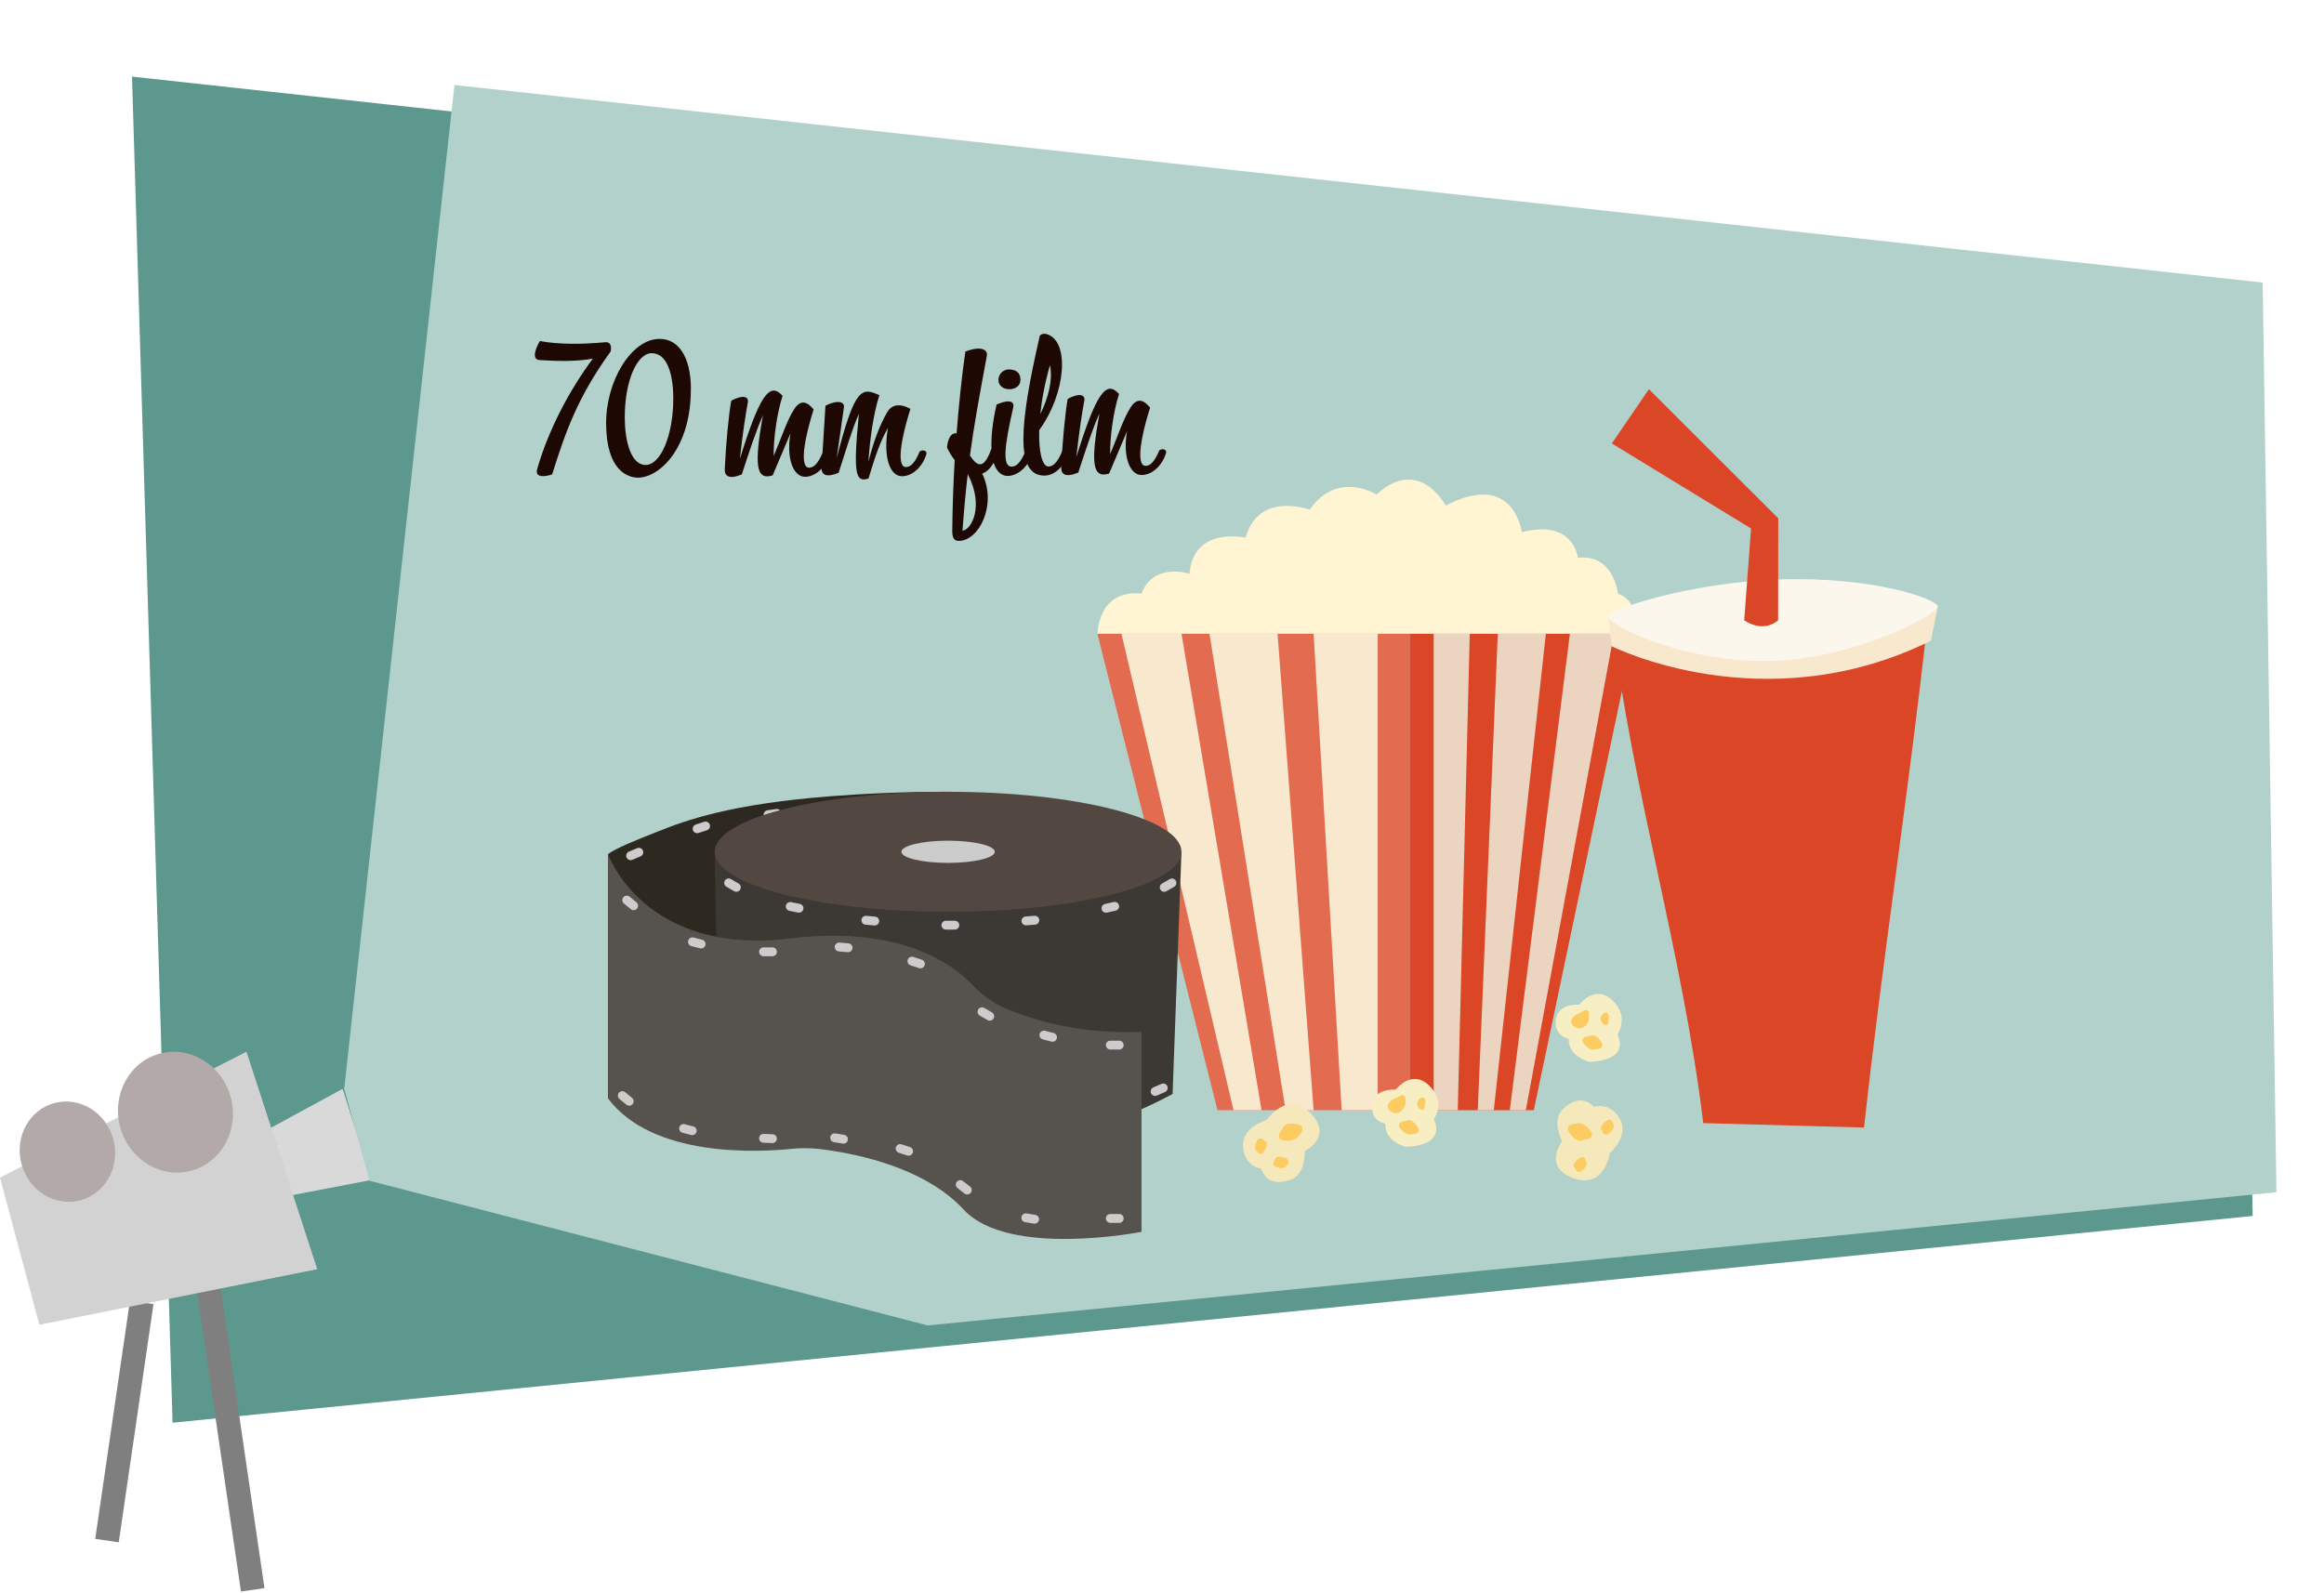 <svg width="391" height="268" viewBox="0 0 391 268" fill="none" xmlns="http://www.w3.org/2000/svg">
<g filter="url(#filter0_d_494_4796)">
<path d="M33.035 235.413L382.999 200.625L380.342 47.547L26.21 8.89L33.035 235.413Z" fill="#5C988D"/>
</g>
<path d="M42.382 191.53L57.639 183.232L62.519 198.556L45.154 201.887L42.392 191.53H42.382Z" fill="#D9D9D9"/>
<path d="M23.843 219.174L18 259.246" stroke="#7F7F7F" stroke-width="4"/>
<path d="M35.086 216.739L42.517 267.535" stroke="#7F7F7F" stroke-width="4"/>
<path d="M0 198.17L41.468 176.984L53.375 213.581L6.623 222.928L0 198.161V198.17Z" fill="#D3D2D2"/>
<path d="M32.156 197.016C37.297 195.642 40.285 190.115 38.831 184.671C37.376 179.227 32.029 175.927 26.888 177.301C21.747 178.675 18.758 184.202 20.213 189.646C21.668 195.09 27.015 198.39 32.156 197.016Z" fill="#B3A9A9"/>
<path d="M13.53 201.985C17.798 200.845 20.279 196.256 19.071 191.737C17.863 187.217 13.425 184.477 9.157 185.618C4.889 186.758 2.408 191.347 3.615 195.866C4.823 200.386 9.262 203.125 13.53 201.985Z" fill="#B3A9A9"/>
<path d="M62.154 198.691L156.092 223.044L383 200.626L380.68 47.547L76.458 14.3L57.909 183.232L62.154 198.691Z" fill="#B3D1CB"/>
<path d="M265.691 169.082C265.691 169.082 268.386 165.52 271.312 168.37C274.238 171.219 272.102 174.068 272.102 174.068C272.102 174.068 274.595 178.342 267.472 178.698C267.472 178.698 263.91 177.986 263.91 174.78C263.91 174.78 261.417 174.424 261.773 171.575C262.129 168.726 265.691 169.082 265.691 169.082Z" fill="#F8EEC3"/>
<path d="M266.403 175.491C267.413 177.003 268.539 176.56 268.539 176.56C268.539 176.56 270.32 176.56 269.252 175.135C268.183 173.711 267.471 174.327 267.471 174.327C267.471 174.327 265.69 174.423 266.403 175.491Z" fill="#FCCB61"/>
<path d="M264.979 170.864C264.979 170.864 263.554 171.923 264.979 172.818C266.403 173.713 267.26 171.845 267.26 171.845C267.26 171.845 267.838 169.362 266.403 170.113L264.979 170.864Z" fill="#FCCB61"/>
<path d="M270.686 171.065C270.686 171.065 270.667 169.987 269.801 170.555C268.934 171.123 269.502 172.085 269.502 172.085C269.502 172.085 270.436 173.048 270.561 172.056L270.686 171.065Z" fill="#FCCB61"/>
<path d="M99.753 60.349C96.923 60.879 93.477 60.763 90.772 60.59C89.386 60.504 90.117 58.588 90.82 57.394C94.073 57.981 97.847 57.962 101.861 57.587C102.698 57.52 102.929 58.222 102.737 59.146C96.99 67.097 95.026 73.104 92.899 79.822C91.513 80.313 89.944 80.352 90.387 78.908C92.216 72.516 95.691 65.788 99.753 60.34V60.349Z" fill="#1D0803"/>
<path d="M116.231 65.364C116.289 75.355 111.004 80.361 107.337 80.38C105.662 80.38 102.014 79.225 101.975 71.313C101.937 64.103 106.211 57.057 110.947 57.028C114.2 57.009 116.212 60.127 116.241 65.364H116.231ZM113.276 66.942C113.247 62.409 112.015 59.415 109.628 59.434C107.212 59.444 105.084 64.026 105.113 70.379C105.133 74.085 106.095 78.253 108.636 78.243C111.149 78.234 113.305 73.238 113.276 66.952V66.942Z" fill="#1D0803"/>
<path d="M133.018 72.862L129.995 79.995C127.233 80.871 126.829 78.388 128.359 69.888C127.185 72.545 126.174 75.644 124.807 79.832C122.622 80.736 121.881 80.101 121.939 78.917C122.112 74.961 122.622 69.465 123.036 67.424C124.836 66.461 126.058 66.606 125.808 67.79C125.529 69.195 124.903 73.219 124.48 77.213C127.801 66.567 129.466 64.161 131.661 66.606C130.621 69.869 130.121 74.143 130.169 76.732C131.728 73.016 132.421 70.716 133.634 68.829C134.722 67.135 135.877 67.636 136.887 68.906C134.741 75.808 134.914 78.715 136.108 78.705C136.753 78.705 137.523 78.282 138.379 76.231L138.88 68.281C140.68 67.318 142.22 67.462 141.97 68.646L140.767 77.107C143.857 65.056 144.983 65.181 147.947 66.5C146.908 69.763 146.321 74.229 146.109 77.714C147.052 73.941 148.13 71.351 149.247 69.397C149.979 68.117 151.326 67.79 153.174 68.8C151.028 75.702 151.201 78.609 152.395 78.599C153.068 78.599 153.838 78.147 154.734 75.972C155.215 75.615 156.024 75.837 155.86 76.414C155.292 78.397 153.627 80.13 151.759 80.14C149.67 80.149 148.554 76.809 149.391 72.015C148.111 74.191 147.197 76.944 146.119 80.525C144.059 81.169 143.443 80.217 144.511 69.619C143.337 72.275 142.451 75.375 141.094 79.562C139.034 80.409 138.264 79.899 138.225 78.879C137.455 79.677 136.493 80.226 135.463 80.236C133.374 80.245 132.257 76.905 133.008 72.843L133.018 72.862Z" fill="#1D0803"/>
<path d="M160.943 72.93C161.337 67.915 161.819 63.285 162.416 59.165C164.889 58.193 166.247 58.732 166.025 59.907C164.745 66.837 163.869 71.573 163.186 76.646C164.61 78.869 165.679 78.706 166.815 75.443C166.738 73.623 166.949 71.198 167.671 68.069C170.116 67.03 170.665 67.732 170.472 68.56C168.903 75.366 168.663 78.532 170.203 78.523C170.877 78.523 171.647 78.07 172.542 75.895C173.023 75.539 173.832 75.76 173.668 76.338C173.1 78.321 171.435 80.053 169.539 80.092C168.605 80.092 167.671 79.466 167.171 77.868C166.593 78.86 165.958 79.466 165.246 79.697C167.787 84.914 164.726 90.998 161.347 91.017C161.029 91.017 160.25 91.056 160.211 89.525C160.25 85.376 160.394 81.324 160.625 77.425C160.105 76.79 159.682 76.059 159.326 75.298C159.509 73.315 160.346 72.776 160.924 72.93H160.943ZM162.82 79.784C162.483 82.595 162.204 85.627 161.934 89.304C163.417 89.169 165.65 85.232 162.82 79.784ZM167.979 63.93C167.979 62.939 168.807 62.169 169.712 62.169C170.617 62.169 171.676 62.448 171.685 63.94C171.695 65.981 167.998 66.067 167.979 63.93Z" fill="#1D0803"/>
<path d="M178.731 75.865C179.434 75.509 180.079 75.731 179.857 76.308C179.097 78.224 177.624 80.024 175.728 80.033C170.742 80.062 171.521 71.312 174.948 56.479C175.304 56.123 175.718 56.123 176.074 56.219C180.011 57.316 179.386 66.124 174.842 72.381C174.736 76.116 175.362 78.503 176.392 78.503C177.066 78.503 177.836 78.05 178.731 75.875V75.865ZM175.025 69.695C176.43 66.817 177.152 63.843 176.652 61.456C175.795 64.459 175.266 67.27 175.025 69.695Z" fill="#1D0803"/>
<path d="M189.627 72.554L186.605 79.687C183.842 80.563 183.438 78.079 184.968 69.58C183.794 72.236 182.783 75.336 181.416 79.523C179.231 80.428 178.49 79.793 178.548 78.609C178.721 74.653 179.231 69.156 179.645 67.115C181.445 66.153 182.668 66.297 182.418 67.481C182.138 68.887 181.513 72.91 181.089 76.905C184.41 66.259 186.075 63.852 188.27 66.297C187.23 69.561 186.74 73.834 186.778 76.424C188.337 72.708 189.03 70.407 190.243 68.521C191.331 66.827 192.486 67.327 193.497 68.598C191.35 75.5 191.524 78.406 192.717 78.397C193.391 78.397 194.161 77.945 195.056 75.769C195.537 75.413 196.346 75.634 196.182 76.212C195.615 78.195 193.949 79.927 192.082 79.937C189.993 79.947 188.876 76.606 189.627 72.544V72.554Z" fill="#1D0803"/>
<g filter="url(#filter1_d_494_4796)">
<path d="M276.906 105.658C276.906 105.658 278.253 100.267 274.21 98.92C274.21 98.92 273.537 92.182 267.472 92.856C267.472 92.856 266.799 86.291 258.039 88.562C258.039 88.562 256.691 78.032 245.237 84.096C245.237 84.096 240.809 75.616 233.59 82.219C233.59 82.219 227.044 78.042 222.337 84.77C222.337 84.77 213.78 81.565 211.556 89.487C211.556 89.487 202.797 87.465 202.123 95.551C202.123 95.551 196.059 93.529 194.037 98.92C194.037 98.92 187.299 97.572 186.625 105.658H276.896H276.906Z" fill="#FFF5D2"/>
</g>
<g filter="url(#filter2_d_494_4796)">
<path d="M239.181 185.821H206.838L186.634 105.657H239.181V185.821Z" fill="#E26B50"/>
</g>
<g filter="url(#filter3_d_494_4796)">
<path d="M260.059 185.821H239.181V105.657H276.904L260.059 185.821Z" fill="#DB4726"/>
</g>
<g filter="url(#filter4_d_494_4796)">
<path d="M243.214 105.657V185.821H247.257L249.279 105.657H243.214Z" fill="#EBD5C1"/>
</g>
<g filter="url(#filter5_d_494_4796)">
<path d="M273.536 105.657H266.124L256.017 185.821H258.712L273.536 105.657Z" fill="#EBD5C1"/>
</g>
<g filter="url(#filter6_d_494_4796)">
<path d="M253.995 105.657H262.081L253.321 185.821H250.626L253.995 105.657Z" fill="#EBD5C1"/>
</g>
<g filter="url(#filter7_d_494_4796)">
<path d="M233.791 105.657V185.821H227.727L223.01 105.657H233.791Z" fill="#F8E8CE"/>
</g>
<g filter="url(#filter8_d_494_4796)">
<path d="M190.677 105.657H200.784L214.25 185.821H209.534L190.677 105.657Z" fill="#F8E8CE"/>
</g>
<g filter="url(#filter9_d_494_4796)">
<path d="M205.491 105.657H216.946L223.01 185.821H218.293L205.491 105.657Z" fill="#F8E8CE"/>
</g>
<g filter="url(#filter10_d_494_4796)">
<path d="M288.561 186.995C285.154 158.599 276.558 130.752 273.15 102.356C277.665 104.676 287.002 108.719 299.448 108.67C311.576 108.622 321.809 104.685 326.304 102.385C323.233 130.781 318.7 159.36 315.619 187.746" fill="#DB4726"/>
<path d="M272.583 101.787L273.15 106.745C273.15 106.745 298.851 119.701 326.872 105.811L328.017 100.093L272.583 101.787Z" fill="#F8E8CE"/>
<path d="M328.017 100.094C328.017 101.355 313.559 109.258 298.88 109.239C284.201 109.22 272.583 103.05 272.583 101.779C272.583 100.508 286.472 96.042 301.142 95.513C317.121 94.945 328.017 98.824 328.017 100.085V100.094Z" fill="#FCF7ED"/>
<path d="M295.453 102.375L296.608 86.936L273.179 72.622L279.417 63.497L301.181 85.222L301.161 102.375C301.161 102.375 298.87 104.657 295.444 102.375H295.453Z" fill="#DB4726"/>
</g>
<path d="M270.841 194.06C270.841 194.06 269.984 200.182 264.709 198.257C259.434 196.332 262.842 192.058 262.842 192.058C262.842 192.058 260.887 188.593 262.996 186.6C265.104 184.608 266.827 184.916 268.174 186.264C268.174 186.264 270.812 185.32 272.506 188.237C274.2 191.153 270.841 194.06 270.841 194.06Z" fill="#F5E8BB"/>
<path d="M267.663 190.384C266.431 188.555 265.064 189.104 265.064 189.104C265.064 189.104 262.908 189.114 264.208 190.837C265.507 192.56 266.373 191.809 266.373 191.809C266.373 191.809 268.53 191.674 267.663 190.384Z" fill="#FCCB61"/>
<path d="M270.734 190.711C271.947 189.739 271.389 189.046 271.389 189.046C271.389 189.046 271.139 187.823 270.003 188.815C268.867 189.806 269.522 190.191 269.522 190.191C269.522 190.191 269.859 191.404 270.725 190.711H270.734Z" fill="#FCCB61"/>
<path d="M266.162 197.006C267.375 196.034 266.817 195.341 266.817 195.341C266.817 195.341 266.567 194.118 265.431 195.11C264.295 196.101 264.949 196.486 264.949 196.486C264.949 196.486 265.286 197.699 266.153 197.006H266.162Z" fill="#FCCB61"/>
<path d="M213.153 188.468C213.153 188.468 216.57 183.318 220.488 187.332C224.406 191.346 219.496 193.733 219.496 193.733C219.496 193.733 219.756 197.709 216.994 198.585C214.231 199.46 212.816 198.44 212.181 196.65C212.181 196.65 209.389 196.361 209.13 192.992C208.87 189.623 213.153 188.458 213.153 188.458V188.468Z" fill="#F5E8BB"/>
<path d="M215.858 191.855C218.014 192.317 218.611 190.97 218.611 190.97C218.611 190.97 220.151 189.458 218.023 189.131C215.896 188.804 215.79 189.94 215.79 189.94C215.79 189.94 214.327 191.538 215.848 191.855H215.858Z" fill="#FCCB61"/>
<path d="M214.76 196.409C216.233 196.909 216.522 196.062 216.522 196.062C216.522 196.062 217.417 195.186 215.963 194.772C214.51 194.358 214.549 195.109 214.549 195.109C214.549 195.109 213.711 196.052 214.76 196.399V196.409Z" fill="#FCCB61"/>
<path d="M211.468 191.991C210.737 193.368 211.517 193.782 211.517 193.782C211.517 193.782 212.229 194.812 212.874 193.445C213.519 192.078 212.768 191.991 212.768 191.991C212.768 191.991 211.979 191.019 211.459 191.991H211.468Z" fill="#FCCB61"/>
<path d="M234.811 183.377C234.811 183.377 237.506 179.815 240.432 182.665C243.359 185.514 241.222 188.363 241.222 188.363C241.222 188.363 243.715 192.637 236.592 192.993C236.592 192.993 233.03 192.281 233.03 189.075C233.03 189.075 230.537 188.719 230.893 185.87C231.249 183.021 234.811 183.377 234.811 183.377Z" fill="#F8EEC3"/>
<path d="M235.524 189.785C236.534 191.296 237.661 190.854 237.661 190.854C237.661 190.854 239.441 190.854 238.373 189.429C237.304 188.004 236.592 188.621 236.592 188.621C236.592 188.621 234.811 188.717 235.524 189.785Z" fill="#FCCB61"/>
<path d="M234.099 185.157C234.099 185.157 232.674 186.216 234.099 187.111C235.524 188.007 236.38 186.139 236.38 186.139C236.38 186.139 236.958 183.656 235.524 184.407L234.099 185.157Z" fill="#FCCB61"/>
<path d="M239.816 185.359C239.816 185.359 239.797 184.281 238.931 184.849C238.065 185.417 238.632 186.38 238.632 186.38C238.632 186.38 239.566 187.342 239.691 186.351L239.816 185.359Z" fill="#FCCB61"/>
<g filter="url(#filter11_d_494_4796)">
<path d="M127.484 140.588L128.235 182.094C126.656 181.45 124.346 180.737 121.506 180.602C116.645 180.362 106.163 181.912 104.305 182.845V141.714C105.643 140.733 108.791 139.472 112.535 137.98C117.502 135.987 124.952 133.301 141.701 131.992C146.947 131.588 153.801 131.222 161.896 131.242C158.903 131.992 128.976 139.029 127.494 140.588H127.484Z" fill="#2D2921"/>
<path d="M131.334 135.834L132.81 135.618C133.22 135.558 133.504 135.179 133.445 134.771C133.385 134.364 133.004 134.082 132.594 134.142L131.117 134.358C130.707 134.418 130.423 134.797 130.483 135.205C130.542 135.613 130.923 135.894 131.334 135.834Z" fill="#CCCCCC"/>
<path d="M122.247 141.339L122.998 182.845C122.998 182.845 162.637 201.895 199.282 182.094L200.774 141.329H122.247V141.339Z" fill="#3C3834"/>
<path d="M161.511 151.437C183.195 151.437 200.774 146.916 200.774 141.34C200.774 135.763 183.195 131.242 161.511 131.242C139.826 131.242 122.247 135.763 122.247 141.34C122.247 146.916 139.826 151.437 161.511 151.437Z" fill="#534741"/>
<path d="M104.295 141.714C104.295 141.714 110.283 158.915 134.963 155.921C153.473 153.679 162.31 160.272 165.573 163.709C167.171 165.393 169.058 166.779 171.195 167.694C175.69 169.609 183.679 172.102 194.056 171.64V205.292C194.056 205.292 171.685 209.72 164.139 201.557C157.305 194.155 145.157 191.97 139.737 191.344C138.226 191.171 136.705 191.171 135.194 191.325C129.496 191.912 111.784 192.827 104.305 182.854V141.723L104.295 141.714Z" fill="#56524D"/>
<path d="M190.302 173.123H188.81C188.395 173.123 188.059 173.457 188.059 173.869C188.059 174.281 188.395 174.615 188.81 174.615H190.302C190.717 174.615 191.053 174.281 191.053 173.869C191.053 173.457 190.717 173.123 190.302 173.123Z" fill="#CCCCCC"/>
<path d="M190.302 202.288H188.81C188.395 202.288 188.059 202.622 188.059 203.034C188.059 203.446 188.395 203.78 188.81 203.78H190.302C190.717 203.78 191.053 203.446 191.053 203.034C191.053 202.622 190.717 202.288 190.302 202.288Z" fill="#CCCCCC"/>
<path d="M179.267 171.834L177.822 171.461C177.421 171.358 177.012 171.597 176.909 171.996C176.806 172.395 177.048 172.802 177.449 172.906L178.894 173.279C179.295 173.383 179.704 173.143 179.807 172.744C179.91 172.345 179.668 171.938 179.267 171.834Z" fill="#CCCCCC"/>
<path d="M176.185 202.434L174.712 202.194C174.303 202.127 173.918 202.403 173.851 202.81C173.785 203.216 174.063 203.6 174.472 203.667L175.945 203.907C176.354 203.973 176.74 203.698 176.806 203.291C176.872 202.884 176.594 202.501 176.185 202.434Z" fill="#CCCCCC"/>
<path d="M168.887 168.364L167.595 167.618C167.235 167.411 166.777 167.532 166.571 167.889C166.365 168.246 166.489 168.703 166.849 168.91L168.141 169.656C168.5 169.864 168.958 169.743 169.164 169.386C169.37 169.029 169.246 168.572 168.887 168.364Z" fill="#CCCCCC"/>
<path d="M165.196 197.667L164.016 196.754C163.689 196.5 163.218 196.558 162.966 196.883C162.714 197.209 162.775 197.679 163.103 197.933L164.282 198.847C164.61 199.101 165.08 199.043 165.332 198.717C165.585 198.391 165.524 197.921 165.196 197.667Z" fill="#CCCCCC"/>
<path d="M144.742 156.746L143.256 156.616C142.843 156.58 142.479 156.884 142.443 157.295C142.407 157.705 142.713 158.067 143.127 158.103L144.613 158.232C145.026 158.268 145.39 157.964 145.426 157.554C145.461 157.143 145.155 156.782 144.742 156.746Z" fill="#CCCCCC"/>
<path d="M134.815 151.276L136.278 151.566C136.685 151.647 137.08 151.385 137.16 150.981C137.24 150.576 136.975 150.183 136.568 150.103L135.105 149.813C134.698 149.732 134.303 149.994 134.223 150.399C134.143 150.803 134.408 151.196 134.815 151.276Z" fill="#CCCCCC"/>
<path d="M147.615 153.605L149.102 153.735C149.515 153.77 149.879 153.467 149.914 153.056C149.95 152.646 149.644 152.284 149.231 152.248L147.744 152.119C147.331 152.083 146.968 152.387 146.932 152.797C146.896 153.207 147.202 153.569 147.615 153.605Z" fill="#CCCCCC"/>
<path d="M161.146 154.43H162.638C163.053 154.43 163.389 154.096 163.389 153.684C163.389 153.272 163.053 152.938 162.638 152.938H161.146C160.731 152.938 160.395 153.272 160.395 153.684C160.395 154.096 160.731 154.43 161.146 154.43Z" fill="#CCCCCC"/>
<path d="M174.673 153.713L176.161 153.597C176.574 153.564 176.883 153.205 176.851 152.795C176.819 152.384 176.458 152.077 176.044 152.109L174.557 152.226C174.144 152.258 173.834 152.617 173.867 153.028C173.899 153.439 174.26 153.745 174.673 153.713Z" fill="#CCCCCC"/>
<path d="M188.245 151.574L189.7 151.245C190.104 151.154 190.358 150.754 190.268 150.352C190.177 149.95 189.775 149.698 189.371 149.79L187.916 150.119C187.511 150.21 187.257 150.61 187.348 151.012C187.439 151.414 187.84 151.665 188.245 151.574Z" fill="#CCCCCC"/>
<path d="M198.253 147.976L199.545 147.23C199.904 147.023 200.028 146.565 199.822 146.209C199.616 145.852 199.158 145.731 198.799 145.938L197.507 146.684C197.148 146.891 197.024 147.349 197.23 147.705C197.436 148.062 197.894 148.183 198.253 147.976Z" fill="#CCCCCC"/>
<path d="M196.637 182.355L198.007 181.763C198.387 181.598 198.563 181.158 198.4 180.78C198.236 180.402 197.795 180.229 197.414 180.393L196.045 180.986C195.664 181.151 195.489 181.591 195.652 181.969C195.816 182.347 196.257 182.52 196.637 182.355Z" fill="#CCCCCC"/>
<path d="M124.22 147.22L125.512 147.966C125.871 148.174 126.33 148.053 126.536 147.696C126.742 147.339 126.617 146.882 126.258 146.674L124.966 145.928C124.607 145.721 124.149 145.842 123.943 146.199C123.737 146.556 123.861 147.013 124.22 147.22Z" fill="#CCCCCC"/>
<path d="M130.468 158.916H131.96C132.374 158.916 132.71 158.582 132.71 158.17C132.71 157.758 132.374 157.424 131.96 157.424H130.468C130.053 157.424 129.717 157.758 129.717 158.17C129.717 158.582 130.053 158.916 130.468 158.916Z" fill="#CCCCCC"/>
<path d="M118.324 157.211L119.768 157.584C120.17 157.688 120.579 157.449 120.682 157.05C120.785 156.651 120.543 156.243 120.141 156.14L118.697 155.767C118.295 155.663 117.886 155.902 117.783 156.301C117.68 156.7 117.922 157.108 118.324 157.211Z" fill="#CCCCCC"/>
<path d="M116.83 188.625L118.275 188.998C118.676 189.102 119.085 188.863 119.188 188.464C119.291 188.065 119.049 187.658 118.648 187.554L117.203 187.181C116.801 187.077 116.392 187.316 116.289 187.715C116.186 188.114 116.428 188.522 116.83 188.625Z" fill="#CCCCCC"/>
<path d="M106.232 182.946L107.385 183.892C107.706 184.155 108.178 184.11 108.439 183.792C108.701 183.473 108.653 183.002 108.332 182.739L107.179 181.792C106.858 181.529 106.387 181.574 106.125 181.893C105.864 182.211 105.912 182.682 106.232 182.946Z" fill="#CCCCCC"/>
<path d="M106.977 150.046L108.131 150.993C108.451 151.256 108.923 151.211 109.184 150.892C109.446 150.574 109.398 150.103 109.077 149.84L107.924 148.893C107.603 148.63 107.132 148.675 106.87 148.993C106.609 149.312 106.657 149.783 106.977 150.046Z" fill="#CCCCCC"/>
<path d="M108.391 142.685L109.766 142.106C110.148 141.945 110.328 141.507 110.169 141.127C110.009 140.748 109.57 140.57 109.187 140.731L107.812 141.31C107.43 141.47 107.25 141.909 107.409 142.288C107.569 142.668 108.009 142.846 108.391 142.685Z" fill="#CCCCCC"/>
<path d="M119.518 138.172L120.938 137.712C121.332 137.585 121.549 137.163 121.422 136.771C121.295 136.379 120.873 136.165 120.478 136.293L119.059 136.752C118.664 136.88 118.447 137.301 118.574 137.693C118.701 138.085 119.123 138.299 119.518 138.172Z" fill="#CCCCCC"/>
<path d="M130.435 190.304L131.926 190.357C132.34 190.372 132.688 190.05 132.703 189.638C132.717 189.226 132.393 188.881 131.979 188.866L130.488 188.813C130.073 188.799 129.726 189.12 129.711 189.532C129.696 189.944 130.02 190.29 130.435 190.304Z" fill="#CCCCCC"/>
<path d="M144.026 188.969L142.554 188.729C142.144 188.663 141.759 188.938 141.693 189.345C141.626 189.752 141.904 190.135 142.314 190.202L143.786 190.442C144.196 190.509 144.581 190.233 144.647 189.826C144.714 189.42 144.435 189.036 144.026 188.969Z" fill="#CCCCCC"/>
<path d="M157.082 159.496L155.665 159.03C155.271 158.9 154.847 159.113 154.719 159.504C154.59 159.896 154.805 160.318 155.199 160.447L156.617 160.913C157.011 161.042 157.434 160.83 157.563 160.439C157.691 160.047 157.476 159.625 157.082 159.496Z" fill="#CCCCCC"/>
<path d="M155.097 191.03L153.679 190.564C153.285 190.434 152.862 190.647 152.733 191.038C152.604 191.43 152.819 191.852 153.213 191.981L154.631 192.447C155.025 192.577 155.448 192.364 155.577 191.973C155.706 191.581 155.49 191.159 155.097 191.03Z" fill="#CCCCCC"/>
<path d="M161.511 143.207C165.849 143.207 169.365 142.371 169.365 141.34C169.365 140.308 165.849 139.472 161.511 139.472C157.173 139.472 153.656 140.308 153.656 141.34C153.656 142.371 157.173 143.207 161.511 143.207Z" fill="#CCCCCC"/>
</g>
<defs>
<filter id="filter0_d_494_4796" x="10.21" y="0.89" width="380.789" height="250.523" filterUnits="userSpaceOnUse" color-interpolation-filters="sRGB">
<feFlood flood-opacity="0" result="BackgroundImageFix"/>
<feColorMatrix in="SourceAlpha" type="matrix" values="0 0 0 0 0 0 0 0 0 0 0 0 0 0 0 0 0 0 127 0" result="hardAlpha"/>
<feOffset dx="-4" dy="4"/>
<feGaussianBlur stdDeviation="6"/>
<feColorMatrix type="matrix" values="0 0 0 0 0 0 0 0 0 0 0 0 0 0 0 0 0 0 0.15 0"/>
<feBlend mode="normal" in2="BackgroundImageFix" result="effect1_dropShadow_494_4796"/>
<feBlend mode="normal" in="SourceGraphic" in2="effect1_dropShadow_494_4796" result="shape"/>
</filter>
<filter id="filter1_d_494_4796" x="172.625" y="68.703" width="114.496" height="49.955" filterUnits="userSpaceOnUse" color-interpolation-filters="sRGB">
<feFlood flood-opacity="0" result="BackgroundImageFix"/>
<feColorMatrix in="SourceAlpha" type="matrix" values="0 0 0 0 0 0 0 0 0 0 0 0 0 0 0 0 0 0 127 0" result="hardAlpha"/>
<feOffset dx="-2" dy="1"/>
<feGaussianBlur stdDeviation="6"/>
<feColorMatrix type="matrix" values="0 0 0 0 0 0 0 0 0 0 0 0 0 0 0 0 0 0 0.1 0"/>
<feBlend mode="normal" in2="BackgroundImageFix" result="effect1_dropShadow_494_4796"/>
<feBlend mode="normal" in="SourceGraphic" in2="effect1_dropShadow_494_4796" result="shape"/>
</filter>
<filter id="filter2_d_494_4796" x="172.634" y="94.657" width="76.547" height="104.163" filterUnits="userSpaceOnUse" color-interpolation-filters="sRGB">
<feFlood flood-opacity="0" result="BackgroundImageFix"/>
<feColorMatrix in="SourceAlpha" type="matrix" values="0 0 0 0 0 0 0 0 0 0 0 0 0 0 0 0 0 0 127 0" result="hardAlpha"/>
<feOffset dx="-2" dy="1"/>
<feGaussianBlur stdDeviation="6"/>
<feColorMatrix type="matrix" values="0 0 0 0 0 0 0 0 0 0 0 0 0 0 0 0 0 0 0.1 0"/>
<feBlend mode="normal" in2="BackgroundImageFix" result="effect1_dropShadow_494_4796"/>
<feBlend mode="normal" in="SourceGraphic" in2="effect1_dropShadow_494_4796" result="shape"/>
</filter>
<filter id="filter3_d_494_4796" x="225.181" y="94.657" width="61.724" height="104.163" filterUnits="userSpaceOnUse" color-interpolation-filters="sRGB">
<feFlood flood-opacity="0" result="BackgroundImageFix"/>
<feColorMatrix in="SourceAlpha" type="matrix" values="0 0 0 0 0 0 0 0 0 0 0 0 0 0 0 0 0 0 127 0" result="hardAlpha"/>
<feOffset dx="-2" dy="1"/>
<feGaussianBlur stdDeviation="6"/>
<feColorMatrix type="matrix" values="0 0 0 0 0 0 0 0 0 0 0 0 0 0 0 0 0 0 0.1 0"/>
<feBlend mode="normal" in2="BackgroundImageFix" result="effect1_dropShadow_494_4796"/>
<feBlend mode="normal" in="SourceGraphic" in2="effect1_dropShadow_494_4796" result="shape"/>
</filter>
<filter id="filter4_d_494_4796" x="229.214" y="94.657" width="30.064" height="104.163" filterUnits="userSpaceOnUse" color-interpolation-filters="sRGB">
<feFlood flood-opacity="0" result="BackgroundImageFix"/>
<feColorMatrix in="SourceAlpha" type="matrix" values="0 0 0 0 0 0 0 0 0 0 0 0 0 0 0 0 0 0 127 0" result="hardAlpha"/>
<feOffset dx="-2" dy="1"/>
<feGaussianBlur stdDeviation="6"/>
<feColorMatrix type="matrix" values="0 0 0 0 0 0 0 0 0 0 0 0 0 0 0 0 0 0 0.1 0"/>
<feBlend mode="normal" in2="BackgroundImageFix" result="effect1_dropShadow_494_4796"/>
<feBlend mode="normal" in="SourceGraphic" in2="effect1_dropShadow_494_4796" result="shape"/>
</filter>
<filter id="filter5_d_494_4796" x="242.017" y="94.657" width="41.519" height="104.163" filterUnits="userSpaceOnUse" color-interpolation-filters="sRGB">
<feFlood flood-opacity="0" result="BackgroundImageFix"/>
<feColorMatrix in="SourceAlpha" type="matrix" values="0 0 0 0 0 0 0 0 0 0 0 0 0 0 0 0 0 0 127 0" result="hardAlpha"/>
<feOffset dx="-2" dy="1"/>
<feGaussianBlur stdDeviation="6"/>
<feColorMatrix type="matrix" values="0 0 0 0 0 0 0 0 0 0 0 0 0 0 0 0 0 0 0.1 0"/>
<feBlend mode="normal" in2="BackgroundImageFix" result="effect1_dropShadow_494_4796"/>
<feBlend mode="normal" in="SourceGraphic" in2="effect1_dropShadow_494_4796" result="shape"/>
</filter>
<filter id="filter6_d_494_4796" x="236.626" y="94.657" width="35.455" height="104.163" filterUnits="userSpaceOnUse" color-interpolation-filters="sRGB">
<feFlood flood-opacity="0" result="BackgroundImageFix"/>
<feColorMatrix in="SourceAlpha" type="matrix" values="0 0 0 0 0 0 0 0 0 0 0 0 0 0 0 0 0 0 127 0" result="hardAlpha"/>
<feOffset dx="-2" dy="1"/>
<feGaussianBlur stdDeviation="6"/>
<feColorMatrix type="matrix" values="0 0 0 0 0 0 0 0 0 0 0 0 0 0 0 0 0 0 0.1 0"/>
<feBlend mode="normal" in2="BackgroundImageFix" result="effect1_dropShadow_494_4796"/>
<feBlend mode="normal" in="SourceGraphic" in2="effect1_dropShadow_494_4796" result="shape"/>
</filter>
<filter id="filter7_d_494_4796" x="209.01" y="94.657" width="34.781" height="104.163" filterUnits="userSpaceOnUse" color-interpolation-filters="sRGB">
<feFlood flood-opacity="0" result="BackgroundImageFix"/>
<feColorMatrix in="SourceAlpha" type="matrix" values="0 0 0 0 0 0 0 0 0 0 0 0 0 0 0 0 0 0 127 0" result="hardAlpha"/>
<feOffset dx="-2" dy="1"/>
<feGaussianBlur stdDeviation="6"/>
<feColorMatrix type="matrix" values="0 0 0 0 0 0 0 0 0 0 0 0 0 0 0 0 0 0 0.1 0"/>
<feBlend mode="normal" in2="BackgroundImageFix" result="effect1_dropShadow_494_4796"/>
<feBlend mode="normal" in="SourceGraphic" in2="effect1_dropShadow_494_4796" result="shape"/>
</filter>
<filter id="filter8_d_494_4796" x="176.677" y="94.657" width="47.574" height="104.163" filterUnits="userSpaceOnUse" color-interpolation-filters="sRGB">
<feFlood flood-opacity="0" result="BackgroundImageFix"/>
<feColorMatrix in="SourceAlpha" type="matrix" values="0 0 0 0 0 0 0 0 0 0 0 0 0 0 0 0 0 0 127 0" result="hardAlpha"/>
<feOffset dx="-2" dy="1"/>
<feGaussianBlur stdDeviation="6"/>
<feColorMatrix type="matrix" values="0 0 0 0 0 0 0 0 0 0 0 0 0 0 0 0 0 0 0.1 0"/>
<feBlend mode="normal" in2="BackgroundImageFix" result="effect1_dropShadow_494_4796"/>
<feBlend mode="normal" in="SourceGraphic" in2="effect1_dropShadow_494_4796" result="shape"/>
</filter>
<filter id="filter9_d_494_4796" x="191.491" y="94.657" width="41.519" height="104.163" filterUnits="userSpaceOnUse" color-interpolation-filters="sRGB">
<feFlood flood-opacity="0" result="BackgroundImageFix"/>
<feColorMatrix in="SourceAlpha" type="matrix" values="0 0 0 0 0 0 0 0 0 0 0 0 0 0 0 0 0 0 127 0" result="hardAlpha"/>
<feOffset dx="-2" dy="1"/>
<feGaussianBlur stdDeviation="6"/>
<feColorMatrix type="matrix" values="0 0 0 0 0 0 0 0 0 0 0 0 0 0 0 0 0 0 0.1 0"/>
<feBlend mode="normal" in2="BackgroundImageFix" result="effect1_dropShadow_494_4796"/>
<feBlend mode="normal" in="SourceGraphic" in2="effect1_dropShadow_494_4796" result="shape"/>
</filter>
<filter id="filter10_d_494_4796" x="260.583" y="55.497" width="75.435" height="144.249" filterUnits="userSpaceOnUse" color-interpolation-filters="sRGB">
<feFlood flood-opacity="0" result="BackgroundImageFix"/>
<feColorMatrix in="SourceAlpha" type="matrix" values="0 0 0 0 0 0 0 0 0 0 0 0 0 0 0 0 0 0 127 0" result="hardAlpha"/>
<feOffset dx="-2" dy="2"/>
<feGaussianBlur stdDeviation="5"/>
<feColorMatrix type="matrix" values="0 0 0 0 0 0 0 0 0 0 0 0 0 0 0 0 0 0 0.08 0"/>
<feBlend mode="normal" in2="BackgroundImageFix" result="effect1_dropShadow_494_4796"/>
<feBlend mode="normal" in="SourceGraphic" in2="effect1_dropShadow_494_4796" result="shape"/>
</filter>
<filter id="filter11_d_494_4796" x="92.295" y="123.241" width="116.479" height="95.25" filterUnits="userSpaceOnUse" color-interpolation-filters="sRGB">
<feFlood flood-opacity="0" result="BackgroundImageFix"/>
<feColorMatrix in="SourceAlpha" type="matrix" values="0 0 0 0 0 0 0 0 0 0 0 0 0 0 0 0 0 0 127 0" result="hardAlpha"/>
<feOffset dx="-2" dy="2"/>
<feGaussianBlur stdDeviation="5"/>
<feColorMatrix type="matrix" values="0 0 0 0 0 0 0 0 0 0 0 0 0 0 0 0 0 0 0.08 0"/>
<feBlend mode="normal" in2="BackgroundImageFix" result="effect1_dropShadow_494_4796"/>
<feBlend mode="normal" in="SourceGraphic" in2="effect1_dropShadow_494_4796" result="shape"/>
</filter>
</defs>
</svg>
